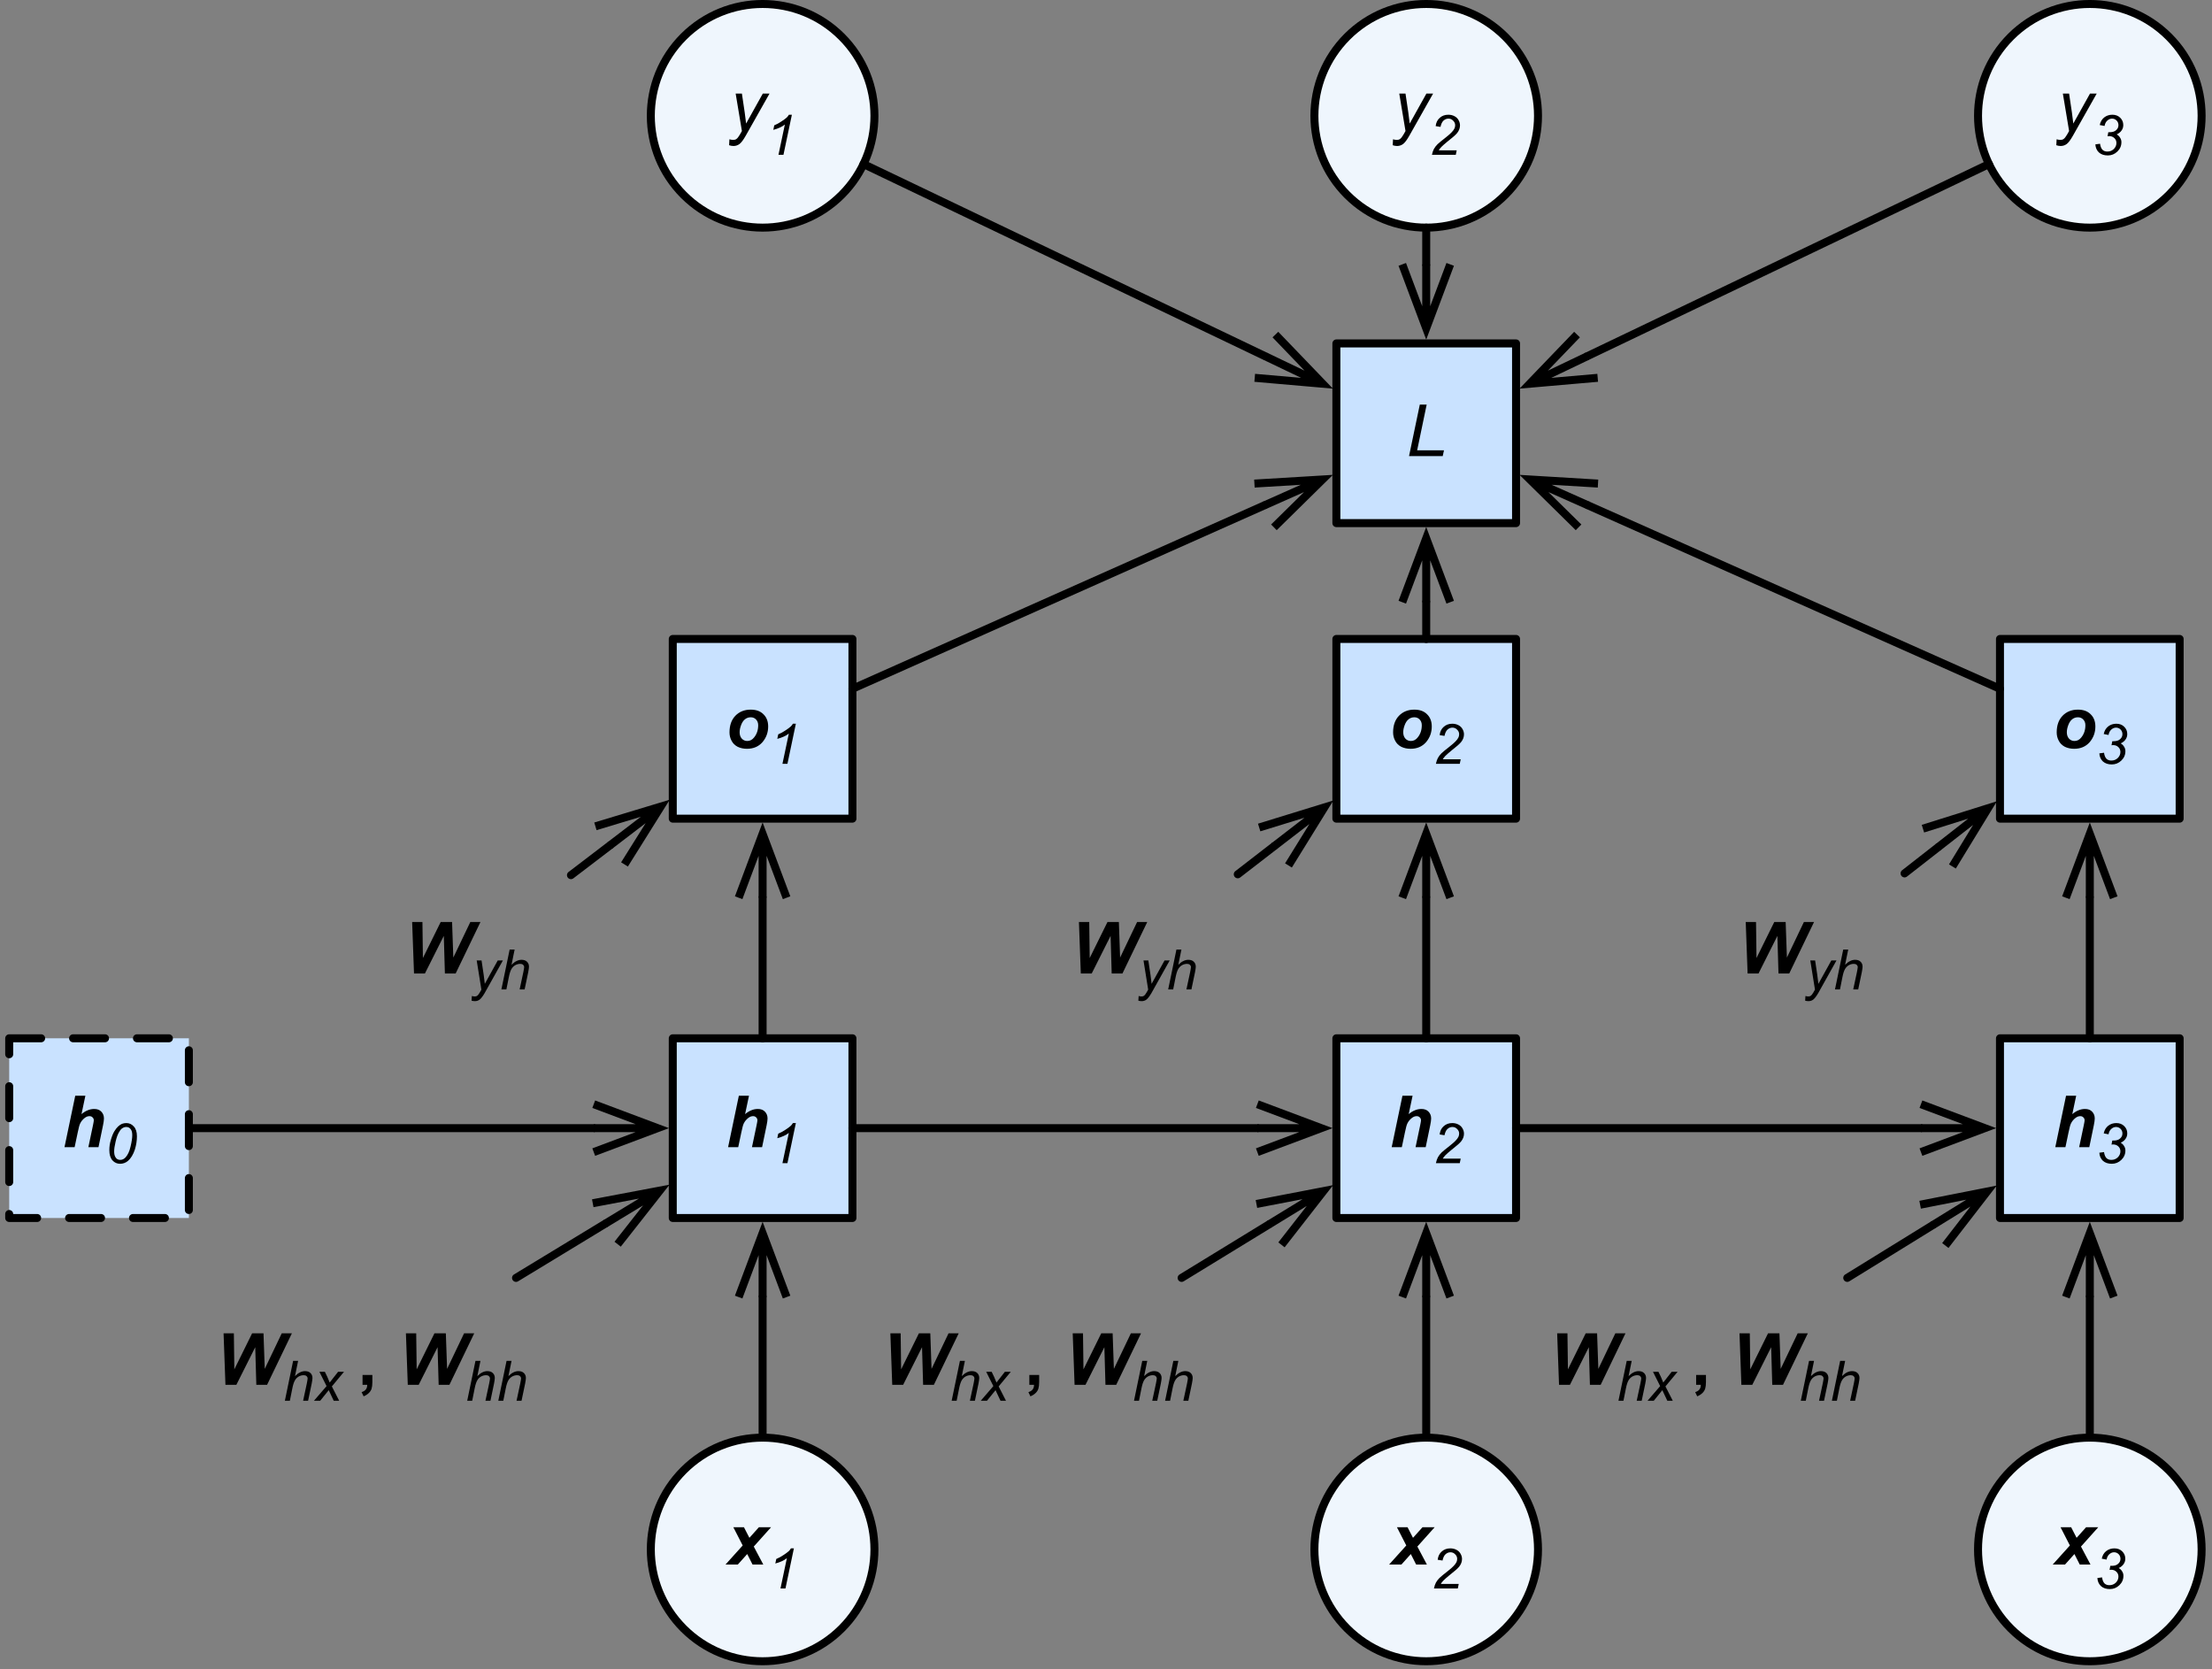 <?xml version="1.0" encoding="UTF-8"?>
<svg xmlns="http://www.w3.org/2000/svg" xmlns:xlink="http://www.w3.org/1999/xlink" width="221.6pt" height="167.2pt" viewBox="0 0 221.6 167.2" version="1.1">
<rect x="0" y="0" width="221.6" height="167.2" fill="#808080" stroke="none"/>
<defs>
<g>
<symbol overflow="visible" id="glyph0-0">
<path style="stroke:none;" d="M 0.906 0 L 0.906 -4.5 L 4.5 -4.5 L 4.5 0 Z M 1.016 -0.109 L 4.391 -0.109 L 4.391 -4.391 L 1.016 -4.391 Z M 1.016 -0.109 "/>
</symbol>
<symbol overflow="visible" id="glyph0-1">
<path style="stroke:none;" d="M 2.016 -1.047 L 1.078 0 L -0.156 0 L 1.562 -1.906 L 0.625 -3.734 L 1.688 -3.734 L 2.234 -2.672 L 3.188 -3.734 L 4.406 -3.734 L 2.672 -1.797 L 3.625 0 L 2.547 0 Z M 2.016 -1.047 "/>
</symbol>
<symbol overflow="visible" id="glyph0-2">
<path style="stroke:none;" d="M 1.312 0 L 0.297 0 L 1.375 -5.156 L 2.391 -5.156 L 2 -3.312 C 2.227 -3.5 2.441 -3.629 2.641 -3.703 C 2.836 -3.785 3.051 -3.828 3.281 -3.828 C 3.582 -3.828 3.816 -3.738 3.984 -3.562 C 4.16 -3.383 4.25 -3.156 4.25 -2.875 C 4.25 -2.727 4.219 -2.5 4.156 -2.188 L 3.703 0 L 2.688 0 L 3.156 -2.219 C 3.207 -2.469 3.234 -2.625 3.234 -2.688 C 3.234 -2.812 3.191 -2.91 3.109 -2.984 C 3.035 -3.066 2.93 -3.109 2.797 -3.109 C 2.629 -3.109 2.469 -3.047 2.312 -2.922 C 2.113 -2.766 1.961 -2.578 1.859 -2.359 C 1.797 -2.234 1.719 -1.941 1.625 -1.484 Z M 1.312 0 "/>
</symbol>
<symbol overflow="visible" id="glyph0-3">
<path style="stroke:none;" d="M 5.203 0 L 4.125 0 L 4.016 -3.766 L 2.125 0 L 1.031 0 L 0.844 -5.156 L 1.875 -5.156 L 1.922 -1.547 L 3.703 -5.156 L 4.844 -5.156 L 4.969 -1.594 L 6.672 -5.156 L 7.688 -5.156 Z M 5.203 0 "/>
</symbol>
<symbol overflow="visible" id="glyph0-4">
<path style="stroke:none;" d="M 0.438 -1.547 C 0.438 -2.242 0.629 -2.797 1.016 -3.203 C 1.41 -3.617 1.926 -3.828 2.562 -3.828 C 3.113 -3.828 3.539 -3.672 3.844 -3.359 C 4.156 -3.055 4.312 -2.648 4.312 -2.141 C 4.312 -1.535 4.117 -1.008 3.734 -0.562 C 3.348 -0.125 2.832 0.094 2.188 0.094 C 1.832 0.094 1.52 0.023 1.25 -0.109 C 0.977 -0.254 0.773 -0.457 0.641 -0.719 C 0.504 -0.977 0.438 -1.254 0.438 -1.547 Z M 3.312 -2.266 C 3.312 -2.504 3.238 -2.695 3.094 -2.844 C 2.957 -2.988 2.781 -3.062 2.562 -3.062 C 2.344 -3.062 2.148 -2.992 1.984 -2.859 C 1.816 -2.723 1.688 -2.523 1.594 -2.266 C 1.5 -2.016 1.453 -1.781 1.453 -1.562 C 1.453 -1.301 1.523 -1.086 1.672 -0.922 C 1.816 -0.766 2 -0.688 2.219 -0.688 C 2.488 -0.688 2.719 -0.805 2.906 -1.047 C 3.176 -1.379 3.312 -1.785 3.312 -2.266 Z M 3.312 -2.266 "/>
</symbol>
<symbol overflow="visible" id="glyph1-0">
<path style="stroke:none;" d="M 0.703 0 L 0.703 -3.5 L 3.5 -3.5 L 3.5 0 Z M 0.781 -0.094 L 3.406 -0.094 L 3.406 -3.406 L 0.781 -3.406 Z M 0.781 -0.094 "/>
</symbol>
<symbol overflow="visible" id="glyph1-1">
<path style="stroke:none;" d="M 1.344 0 L 1.984 -3.031 C 1.711 -2.812 1.328 -2.633 0.828 -2.5 L 0.922 -2.953 C 1.172 -3.055 1.41 -3.188 1.641 -3.344 C 1.879 -3.5 2.062 -3.633 2.188 -3.75 C 2.258 -3.82 2.328 -3.91 2.391 -4.016 L 2.688 -4.016 L 1.844 0 Z M 1.344 0 "/>
</symbol>
<symbol overflow="visible" id="glyph1-2">
<path style="stroke:none;" d="M 0 1.125 L 0.031 0.656 C 0.133 0.688 0.234 0.703 0.328 0.703 C 0.43 0.703 0.516 0.676 0.578 0.625 C 0.648 0.57 0.734 0.461 0.828 0.297 L 0.984 0.016 L 0.516 -2.906 L 1 -2.906 L 1.219 -1.438 C 1.258 -1.145 1.297 -0.852 1.328 -0.562 L 2.625 -2.906 L 3.141 -2.906 L 1.297 0.391 C 1.109 0.703 0.945 0.91 0.812 1.016 C 0.676 1.117 0.52 1.172 0.344 1.172 C 0.219 1.172 0.102 1.156 0 1.125 Z M 0 1.125 "/>
</symbol>
<symbol overflow="visible" id="glyph1-3">
<path style="stroke:none;" d="M 0.188 0 L 1.016 -4 L 1.516 -4 L 1.203 -2.469 C 1.379 -2.645 1.547 -2.77 1.703 -2.844 C 1.867 -2.926 2.035 -2.969 2.203 -2.969 C 2.441 -2.969 2.625 -2.906 2.75 -2.781 C 2.883 -2.656 2.953 -2.488 2.953 -2.281 C 2.953 -2.176 2.926 -1.988 2.875 -1.719 L 2.516 0 L 2.016 0 L 2.391 -1.75 C 2.441 -2.008 2.469 -2.172 2.469 -2.234 C 2.469 -2.328 2.43 -2.406 2.359 -2.469 C 2.297 -2.531 2.203 -2.562 2.078 -2.562 C 1.898 -2.562 1.727 -2.516 1.562 -2.422 C 1.406 -2.328 1.281 -2.195 1.188 -2.031 C 1.094 -1.863 1.008 -1.602 0.938 -1.25 L 0.688 0 Z M 0.188 0 "/>
</symbol>
<symbol overflow="visible" id="glyph1-4">
<path style="stroke:none;" d="M 0.328 0 C 0.379 -0.238 0.445 -0.438 0.531 -0.594 C 0.625 -0.758 0.742 -0.914 0.891 -1.062 C 1.047 -1.207 1.336 -1.445 1.766 -1.781 C 2.023 -1.988 2.203 -2.145 2.297 -2.25 C 2.43 -2.383 2.531 -2.52 2.594 -2.656 C 2.633 -2.75 2.656 -2.852 2.656 -2.969 C 2.656 -3.145 2.586 -3.297 2.453 -3.422 C 2.328 -3.555 2.172 -3.625 1.984 -3.625 C 1.797 -3.625 1.629 -3.555 1.484 -3.422 C 1.348 -3.297 1.25 -3.086 1.188 -2.797 L 0.703 -2.875 C 0.742 -3.227 0.879 -3.504 1.109 -3.703 C 1.336 -3.91 1.625 -4.016 1.969 -4.016 C 2.195 -4.016 2.398 -3.969 2.578 -3.875 C 2.766 -3.781 2.906 -3.645 3 -3.469 C 3.094 -3.301 3.141 -3.129 3.141 -2.953 C 3.141 -2.68 3.047 -2.426 2.859 -2.188 C 2.742 -2.031 2.398 -1.727 1.828 -1.281 C 1.586 -1.082 1.406 -0.922 1.281 -0.797 C 1.164 -0.68 1.078 -0.566 1.016 -0.453 L 2.812 -0.453 L 2.719 0 Z M 0.328 0 "/>
</symbol>
<symbol overflow="visible" id="glyph1-5">
<path style="stroke:none;" d="M 0.312 -1.047 L 0.781 -1.109 C 0.82 -0.828 0.906 -0.625 1.031 -0.5 C 1.156 -0.383 1.316 -0.328 1.516 -0.328 C 1.766 -0.328 1.977 -0.41 2.156 -0.578 C 2.332 -0.754 2.422 -0.957 2.422 -1.188 C 2.422 -1.383 2.352 -1.547 2.219 -1.672 C 2.082 -1.805 1.906 -1.875 1.688 -1.875 C 1.656 -1.875 1.602 -1.867 1.531 -1.859 L 1.609 -2.266 C 1.66 -2.266 1.707 -2.266 1.75 -2.266 C 2.031 -2.266 2.242 -2.332 2.391 -2.469 C 2.547 -2.602 2.625 -2.77 2.625 -2.969 C 2.625 -3.156 2.562 -3.312 2.438 -3.438 C 2.312 -3.562 2.16 -3.625 1.984 -3.625 C 1.805 -3.625 1.645 -3.555 1.5 -3.422 C 1.363 -3.297 1.273 -3.117 1.234 -2.891 L 0.75 -2.984 C 0.82 -3.316 0.973 -3.57 1.203 -3.75 C 1.43 -3.926 1.703 -4.016 2.016 -4.016 C 2.336 -4.016 2.598 -3.914 2.797 -3.719 C 3.004 -3.52 3.109 -3.273 3.109 -2.984 C 3.109 -2.773 3.051 -2.594 2.938 -2.438 C 2.832 -2.281 2.672 -2.148 2.453 -2.047 C 2.609 -1.953 2.723 -1.836 2.797 -1.703 C 2.879 -1.578 2.922 -1.43 2.922 -1.266 C 2.922 -0.898 2.785 -0.586 2.516 -0.328 C 2.242 -0.066 1.926 0.062 1.562 0.062 C 1.195 0.062 0.898 -0.035 0.672 -0.234 C 0.453 -0.441 0.332 -0.711 0.312 -1.047 Z M 0.312 -1.047 "/>
</symbol>
<symbol overflow="visible" id="glyph1-6">
<path style="stroke:none;" d="M 0.391 -1.312 C 0.391 -1.656 0.441 -2 0.547 -2.344 C 0.648 -2.695 0.766 -2.977 0.891 -3.188 C 1.016 -3.395 1.141 -3.555 1.266 -3.672 C 1.398 -3.797 1.531 -3.883 1.656 -3.938 C 1.789 -3.988 1.938 -4.016 2.094 -4.016 C 2.395 -4.016 2.645 -3.898 2.844 -3.672 C 3.051 -3.453 3.156 -3.125 3.156 -2.688 C 3.156 -2.25 3.086 -1.812 2.953 -1.375 C 2.785 -0.863 2.551 -0.477 2.25 -0.219 C 2.02 -0.031 1.758 0.062 1.469 0.062 C 1.164 0.062 0.91 -0.051 0.703 -0.281 C 0.492 -0.52 0.391 -0.863 0.391 -1.312 Z M 0.875 -1.188 C 0.875 -0.938 0.914 -0.742 1 -0.609 C 1.102 -0.422 1.266 -0.328 1.484 -0.328 C 1.68 -0.328 1.859 -0.41 2.016 -0.578 C 2.242 -0.828 2.41 -1.188 2.516 -1.656 C 2.629 -2.125 2.688 -2.508 2.688 -2.812 C 2.688 -3.094 2.629 -3.297 2.516 -3.422 C 2.41 -3.555 2.27 -3.625 2.094 -3.625 C 1.957 -3.625 1.832 -3.586 1.719 -3.516 C 1.602 -3.453 1.5 -3.336 1.406 -3.172 C 1.25 -2.941 1.117 -2.598 1.016 -2.141 C 0.922 -1.742 0.875 -1.426 0.875 -1.188 Z M 0.875 -1.188 "/>
</symbol>
<symbol overflow="visible" id="glyph1-7">
<path style="stroke:none;" d="M -0.016 0 L 1.25 -1.469 L 0.531 -2.906 L 1.078 -2.906 L 1.328 -2.391 C 1.41 -2.191 1.488 -2.004 1.562 -1.828 L 2.406 -2.906 L 3 -2.906 L 1.781 -1.438 L 2.516 0 L 1.969 0 L 1.688 -0.594 C 1.625 -0.719 1.551 -0.875 1.469 -1.062 L 0.609 0 Z M -0.016 0 "/>
</symbol>
<symbol overflow="visible" id="glyph2-0">
<path style="stroke:none;" d="M 0.906 0 L 0.906 -4.5 L 4.5 -4.5 L 4.5 0 Z M 1.016 -0.109 L 4.391 -0.109 L 4.391 -4.391 L 1.016 -4.391 Z M 1.016 -0.109 "/>
</symbol>
<symbol overflow="visible" id="glyph2-1">
<path style="stroke:none;" d="M 0.281 0 L 1.359 -5.156 L 2.047 -5.156 L 1.094 -0.578 L 3.781 -0.578 L 3.656 0 Z M 0.281 0 "/>
</symbol>
<symbol overflow="visible" id="glyph2-2">
<path style="stroke:none;" d="M 0 1.438 L 0.031 0.844 C 0.164 0.883 0.297 0.906 0.422 0.906 C 0.547 0.906 0.648 0.875 0.734 0.812 C 0.836 0.738 0.953 0.594 1.078 0.375 L 1.281 0.016 L 0.656 -3.734 L 1.281 -3.734 L 1.562 -1.844 C 1.613 -1.469 1.66 -1.098 1.703 -0.734 L 3.375 -3.734 L 4.047 -3.734 L 1.656 0.5 C 1.426 0.906 1.223 1.176 1.047 1.312 C 0.867 1.445 0.664 1.516 0.438 1.516 C 0.289 1.516 0.145 1.488 0 1.438 Z M 0 1.438 "/>
</symbol>
<symbol overflow="visible" id="glyph3-0">
<path style="stroke:none;" d="M 0.703 0 L 0.703 -3.5 L 3.5 -3.5 L 3.5 0 Z M 0.781 -0.094 L 3.406 -0.094 L 3.406 -3.406 L 0.781 -3.406 Z M 0.781 -0.094 "/>
</symbol>
<symbol overflow="visible" id="glyph3-1">
<path style="stroke:none;" d=""/>
</symbol>
<symbol overflow="visible" id="glyph4-0">
<path style="stroke:none;" d="M 0.906 0 L 0.906 -4.5 L 4.5 -4.5 L 4.5 0 Z M 1.016 -0.109 L 4.391 -0.109 L 4.391 -4.391 L 1.016 -4.391 Z M 1.016 -0.109 "/>
</symbol>
<symbol overflow="visible" id="glyph4-1">
<path style="stroke:none;" d="M 0.5 -0.984 L 1.484 -0.984 L 1.484 -0.281 C 1.484 0 1.457 0.223 1.406 0.391 C 1.352 0.555 1.258 0.703 1.125 0.828 C 0.988 0.961 0.816 1.07 0.609 1.156 L 0.406 0.734 C 0.602 0.672 0.742 0.582 0.828 0.469 C 0.922 0.352 0.969 0.195 0.969 0 L 0.5 0 Z M 0.5 -0.984 "/>
</symbol>
<symbol overflow="visible" id="glyph4-2">
<path style="stroke:none;" d=""/>
</symbol>
</g>
<clipPath id="clip1">
  <path d="M 195 112 L 221.602 112 L 221.602 142 L 195 142 Z M 195 112 "/>
</clipPath>
<clipPath id="clip2">
  <path d="M 195 72 L 221.602 72 L 221.602 102 L 195 102 Z M 195 72 "/>
</clipPath>
</defs>
<g id="surface1">
<path style=" stroke:none;fill-rule:nonzero;fill:rgb(93.724%,96.469%,99.214%);fill-opacity:1;" d="M 84.32 147.281 C 88.695 151.652 88.695 158.746 84.32 163.121 C 79.945 167.492 72.855 167.492 68.48 163.121 C 64.105 158.746 64.105 151.652 68.48 147.281 C 72.855 142.906 79.945 142.906 84.32 147.281 "/>
<path style="fill:none;stroke-width:1;stroke-linecap:round;stroke-linejoin:round;stroke:rgb(0%,0%,0%);stroke-opacity:1;stroke-miterlimit:10;" d="M 107.4 196.102 C 112.869 201.57 112.869 210.433 107.4 215.901 C 101.932 221.365 93.069 221.365 87.601 215.901 C 82.132 210.433 82.132 201.57 87.601 196.102 C 93.069 190.633 101.932 190.633 107.4 196.102 " transform="matrix(0.8,0,0,0.8,-1.6,-9.6)"/>
<g style="fill:rgb(0%,0%,0%);fill-opacity:1;">
  <use xlink:href="#glyph0-1" x="72.841" y="156.708"/>
</g>
<g style="fill:rgb(0%,0%,0%);fill-opacity:1;">
  <use xlink:href="#glyph1-1" x="76.845" y="159.108"/>
</g>
<path style="fill-rule:nonzero;fill:rgb(78.822%,88.626%,100%);fill-opacity:1;stroke-width:1;stroke-linecap:round;stroke-linejoin:round;stroke:rgb(0%,0%,0%);stroke-opacity:1;stroke-miterlimit:10;" d="M 169.349 54.998 L 191.849 54.998 L 191.849 77.498 L 169.349 77.498 Z M 169.349 54.998 " transform="matrix(0.8,0,0,0.8,-1.6,-9.6)"/>
<g style="fill:rgb(0%,0%,0%);fill-opacity:1;">
  <use xlink:href="#glyph2-1" x="140.878" y="45.682"/>
</g>
<path style="fill-rule:nonzero;fill:rgb(78.822%,88.626%,100%);fill-opacity:1;stroke-width:1;stroke-linecap:round;stroke-linejoin:round;stroke:rgb(0%,0%,0%);stroke-opacity:1;stroke-miterlimit:10;" d="M 86.248 142 L 108.748 142 L 108.748 164.5 L 86.248 164.5 Z M 86.248 142 " transform="matrix(0.8,0,0,0.8,-1.6,-9.6)"/>
<g style="fill:rgb(0%,0%,0%);fill-opacity:1;">
  <use xlink:href="#glyph0-2" x="72.644" y="114.908"/>
</g>
<g style="fill:rgb(0%,0%,0%);fill-opacity:1;">
  <use xlink:href="#glyph1-1" x="77.042" y="116.508"/>
</g>
<g style="fill:rgb(0%,0%,0%);fill-opacity:1;">
  <use xlink:href="#glyph0-3" x="40.445" y="97.508"/>
</g>
<g style="fill:rgb(0%,0%,0%);fill-opacity:1;">
  <use xlink:href="#glyph1-2" x="47.241" y="99.108"/>
  <use xlink:href="#glyph1-3" x="50.041" y="99.108"/>
</g>
<path style=" stroke:none;fill-rule:nonzero;fill:rgb(93.724%,96.469%,99.216%);fill-opacity:1;" d="M 150.801 147.281 C 155.172 151.652 155.172 158.746 150.801 163.121 C 146.426 167.492 139.336 167.492 134.961 163.121 C 130.586 158.746 130.586 151.652 134.961 147.281 C 139.336 142.906 146.426 142.906 150.801 147.281 "/>
<path style="fill:none;stroke-width:1;stroke-linecap:round;stroke-linejoin:round;stroke:rgb(0%,0%,0%);stroke-opacity:1;stroke-miterlimit:10;" d="M 190.501 196.102 C 195.965 201.57 195.965 210.433 190.501 215.901 C 185.032 221.365 176.17 221.365 170.701 215.901 C 165.232 210.433 165.232 201.57 170.701 196.102 C 176.17 190.633 185.032 190.633 190.501 196.102 " transform="matrix(0.8,0,0,0.8,-1.6,-9.6)"/>
<g style="fill:rgb(0%,0%,0%);fill-opacity:1;">
  <use xlink:href="#glyph0-1" x="139.321" y="156.708"/>
</g>
<g style="fill:rgb(0%,0%,0%);fill-opacity:1;">
  <use xlink:href="#glyph1-4" x="143.325" y="159.108"/>
</g>
<path style=" stroke:none;fill-rule:nonzero;fill:rgb(93.724%,96.469%,99.216%);fill-opacity:1;" d="M 217.281 147.281 C 221.652 151.652 221.652 158.746 217.281 163.121 C 212.906 167.492 205.812 167.492 201.441 163.121 C 197.066 158.746 197.066 151.652 201.441 147.281 C 205.812 142.906 212.906 142.906 217.281 147.281 "/>
<path style="fill:none;stroke-width:1;stroke-linecap:round;stroke-linejoin:round;stroke:rgb(0%,0%,0%);stroke-opacity:1;stroke-miterlimit:10;" d="M 273.602 196.102 C 279.065 201.57 279.065 210.433 273.602 215.901 C 268.133 221.365 259.266 221.365 253.802 215.901 C 248.333 210.433 248.333 201.57 253.802 196.102 C 259.266 190.633 268.133 190.633 273.602 196.102 " transform="matrix(0.8,0,0,0.8,-1.6,-9.6)"/>
<g style="fill:rgb(0%,0%,0%);fill-opacity:1;">
  <use xlink:href="#glyph0-1" x="205.801" y="156.708"/>
</g>
<g style="fill:rgb(0%,0%,0%);fill-opacity:1;">
  <use xlink:href="#glyph1-5" x="209.805" y="159.108"/>
</g>
<path style="fill-rule:nonzero;fill:rgb(78.822%,88.626%,100%);fill-opacity:1;stroke-width:1;stroke-linecap:round;stroke-linejoin:round;stroke:rgb(0%,0%,0%);stroke-opacity:1;stroke-miterlimit:10;" d="M 169.349 142 L 191.849 142 L 191.849 164.5 L 169.349 164.5 Z M 169.349 142 " transform="matrix(0.8,0,0,0.8,-1.6,-9.6)"/>
<g style="fill:rgb(0%,0%,0%);fill-opacity:1;">
  <use xlink:href="#glyph0-2" x="139.124" y="114.908"/>
</g>
<g style="fill:rgb(0%,0%,0%);fill-opacity:1;">
  <use xlink:href="#glyph1-4" x="143.522" y="116.508"/>
</g>
<path style="fill-rule:nonzero;fill:rgb(78.822%,88.626%,100%);fill-opacity:1;stroke-width:1;stroke-linecap:round;stroke-linejoin:round;stroke:rgb(0%,0%,0%);stroke-opacity:1;stroke-miterlimit:10;" d="M 252.449 142 L 274.949 142 L 274.949 164.5 L 252.449 164.5 Z M 252.449 142 " transform="matrix(0.8,0,0,0.8,-1.6,-9.6)"/>
<g style="fill:rgb(0%,0%,0%);fill-opacity:1;">
  <use xlink:href="#glyph0-2" x="205.604" y="114.908"/>
</g>
<g style="fill:rgb(0%,0%,0%);fill-opacity:1;">
  <use xlink:href="#glyph1-5" x="210.002" y="116.508"/>
</g>
<path style="fill-rule:nonzero;fill:rgb(78.822%,88.626%,100%);fill-opacity:1;stroke-width:1;stroke-linecap:round;stroke-linejoin:round;stroke:rgb(0%,0%,0%);stroke-opacity:1;stroke-miterlimit:10;" d="M 86.248 92 L 108.748 92 L 108.748 114.5 L 86.248 114.5 Z M 86.248 92 " transform="matrix(0.8,0,0,0.8,-1.6,-9.6)"/>
<g style="fill:rgb(0%,0%,0%);fill-opacity:1;">
  <use xlink:href="#glyph0-4" x="72.644" y="74.908"/>
</g>
<g style="fill:rgb(0%,0%,0%);fill-opacity:1;">
  <use xlink:href="#glyph1-1" x="77.042" y="76.508"/>
</g>
<path style="fill-rule:nonzero;fill:rgb(78.822%,88.626%,100%);fill-opacity:1;stroke-width:1;stroke-linecap:round;stroke-linejoin:round;stroke:rgb(0%,0%,0%);stroke-opacity:1;stroke-miterlimit:10;" d="M 169.349 92 L 191.849 92 L 191.849 114.5 L 169.349 114.5 Z M 169.349 92 " transform="matrix(0.8,0,0,0.8,-1.6,-9.6)"/>
<g style="fill:rgb(0%,0%,0%);fill-opacity:1;">
  <use xlink:href="#glyph0-4" x="139.124" y="74.908"/>
</g>
<g style="fill:rgb(0%,0%,0%);fill-opacity:1;">
  <use xlink:href="#glyph1-4" x="143.522" y="76.508"/>
</g>
<path style="fill-rule:nonzero;fill:rgb(78.822%,88.626%,100%);fill-opacity:1;stroke-width:1;stroke-linecap:round;stroke-linejoin:round;stroke:rgb(0%,0%,0%);stroke-opacity:1;stroke-miterlimit:10;" d="M 252.449 92 L 274.949 92 L 274.949 114.5 L 252.449 114.5 Z M 252.449 92 " transform="matrix(0.8,0,0,0.8,-1.6,-9.6)"/>
<g style="fill:rgb(0%,0%,0%);fill-opacity:1;">
  <use xlink:href="#glyph0-4" x="205.604" y="74.908"/>
</g>
<g style="fill:rgb(0%,0%,0%);fill-opacity:1;">
  <use xlink:href="#glyph1-5" x="210.002" y="76.508"/>
</g>
<path style="fill-rule:nonzero;fill:rgb(93.724%,96.469%,99.216%);fill-opacity:1;stroke-width:1;stroke-linecap:round;stroke-linejoin:round;stroke:rgb(0%,0%,0%);stroke-opacity:1;stroke-miterlimit:10;" d="M 107.4 16.6 C 112.869 22.068 112.869 30.931 107.4 36.399 C 101.932 41.868 93.069 41.868 87.601 36.399 C 82.132 30.931 82.132 22.068 87.601 16.6 C 93.069 11.131 101.932 11.131 107.4 16.6 " transform="matrix(0.8,0,0,0.8,-1.6,-9.6)"/>
<g style="fill:rgb(0%,0%,0%);fill-opacity:1;">
  <use xlink:href="#glyph2-2" x="73.043" y="13.108"/>
</g>
<g style="fill:rgb(0%,0%,0%);fill-opacity:1;">
  <use xlink:href="#glyph1-1" x="76.643" y="15.508"/>
</g>
<path style="fill-rule:nonzero;fill:rgb(93.724%,96.469%,99.216%);fill-opacity:1;stroke-width:1;stroke-linecap:round;stroke-linejoin:round;stroke:rgb(0%,0%,0%);stroke-opacity:1;stroke-miterlimit:10;" d="M 190.501 16.6 C 195.965 22.068 195.965 30.931 190.501 36.399 C 185.032 41.868 176.17 41.868 170.701 36.399 C 165.232 30.931 165.232 22.068 170.701 16.6 C 176.17 11.131 185.032 11.131 190.501 16.6 " transform="matrix(0.8,0,0,0.8,-1.6,-9.6)"/>
<g style="fill:rgb(0%,0%,0%);fill-opacity:1;">
  <use xlink:href="#glyph2-2" x="139.523" y="13.108"/>
</g>
<g style="fill:rgb(0%,0%,0%);fill-opacity:1;">
  <use xlink:href="#glyph1-4" x="143.123" y="15.508"/>
</g>
<path style="fill-rule:nonzero;fill:rgb(93.724%,96.469%,99.216%);fill-opacity:1;stroke-width:1;stroke-linecap:round;stroke-linejoin:round;stroke:rgb(0%,0%,0%);stroke-opacity:1;stroke-miterlimit:10;" d="M 273.602 16.6 C 279.065 22.068 279.065 30.931 273.602 36.399 C 268.133 41.868 259.266 41.868 253.802 36.399 C 248.333 30.931 248.333 22.068 253.802 16.6 C 259.266 11.131 268.133 11.131 273.602 16.6 " transform="matrix(0.8,0,0,0.8,-1.6,-9.6)"/>
<g style="fill:rgb(0%,0%,0%);fill-opacity:1;">
  <use xlink:href="#glyph2-2" x="206.003" y="13.108"/>
</g>
<g style="fill:rgb(0%,0%,0%);fill-opacity:1;">
  <use xlink:href="#glyph1-5" x="209.603" y="15.508"/>
</g>
<path style="fill-rule:nonzero;fill:rgb(78.822%,88.626%,100%);fill-opacity:1;stroke-width:1;stroke-linecap:round;stroke-linejoin:round;stroke:rgb(0%,0%,0%);stroke-opacity:1;stroke-dasharray:4,4;stroke-miterlimit:10;" d="M 3.152 142 L 25.652 142 L 25.652 164.5 L 3.152 164.5 Z M 3.152 142 " transform="matrix(0.8,0,0,0.8,-1.6,-9.6)"/>
<g style="fill:rgb(0%,0%,0%);fill-opacity:1;">
  <use xlink:href="#glyph0-2" x="6.164" y="114.908"/>
</g>
<g style="fill:rgb(0%,0%,0%);fill-opacity:1;">
  <use xlink:href="#glyph1-6" x="10.562" y="116.508"/>
</g>
<g style="fill:rgb(0%,0%,0%);fill-opacity:1;">
  <use xlink:href="#glyph0-3" x="21.554" y="138.708"/>
</g>
<g style="fill:rgb(0%,0%,0%);fill-opacity:1;">
  <use xlink:href="#glyph1-3" x="28.35" y="140.308"/>
  <use xlink:href="#glyph1-7" x="31.465" y="140.308"/>
</g>
<g style="fill:rgb(0%,0%,0%);fill-opacity:1;">
  <use xlink:href="#glyph3-1" x="34.264" y="140.308"/>
</g>
<g style="fill:rgb(0%,0%,0%);fill-opacity:1;">
  <use xlink:href="#glyph4-1" x="35.82" y="138.708"/>
  <use xlink:href="#glyph4-2" x="37.82" y="138.708"/>
</g>
<g style="fill:rgb(0%,0%,0%);fill-opacity:1;">
  <use xlink:href="#glyph0-3" x="39.821" y="138.708"/>
</g>
<g style="fill:rgb(0%,0%,0%);fill-opacity:1;">
  <use xlink:href="#glyph1-3" x="46.617" y="140.308"/>
  <use xlink:href="#glyph1-3" x="49.732" y="140.308"/>
</g>
<g style="fill:rgb(0%,0%,0%);fill-opacity:1;">
  <use xlink:href="#glyph0-3" x="107.245" y="97.508"/>
</g>
<g style="fill:rgb(0%,0%,0%);fill-opacity:1;">
  <use xlink:href="#glyph1-2" x="114.041" y="99.108"/>
  <use xlink:href="#glyph1-3" x="116.841" y="99.108"/>
</g>
<g style="fill:rgb(0%,0%,0%);fill-opacity:1;">
  <use xlink:href="#glyph0-3" x="174.045" y="97.508"/>
</g>
<g style="fill:rgb(0%,0%,0%);fill-opacity:1;">
  <use xlink:href="#glyph1-2" x="180.841" y="99.108"/>
  <use xlink:href="#glyph1-3" x="183.641" y="99.108"/>
</g>
<g style="fill:rgb(0%,0%,0%);fill-opacity:1;">
  <use xlink:href="#glyph0-3" x="88.354" y="138.708"/>
</g>
<g style="fill:rgb(0%,0%,0%);fill-opacity:1;">
  <use xlink:href="#glyph1-3" x="95.15" y="140.308"/>
  <use xlink:href="#glyph1-7" x="98.265" y="140.308"/>
</g>
<g style="fill:rgb(0%,0%,0%);fill-opacity:1;">
  <use xlink:href="#glyph3-1" x="101.064" y="140.308"/>
</g>
<g style="fill:rgb(0%,0%,0%);fill-opacity:1;">
  <use xlink:href="#glyph4-1" x="102.62" y="138.708"/>
  <use xlink:href="#glyph4-2" x="104.62" y="138.708"/>
</g>
<g style="fill:rgb(0%,0%,0%);fill-opacity:1;">
  <use xlink:href="#glyph0-3" x="106.621" y="138.708"/>
</g>
<g style="fill:rgb(0%,0%,0%);fill-opacity:1;">
  <use xlink:href="#glyph1-3" x="113.417" y="140.308"/>
  <use xlink:href="#glyph1-3" x="116.532" y="140.308"/>
</g>
<g style="fill:rgb(0%,0%,0%);fill-opacity:1;">
  <use xlink:href="#glyph0-3" x="155.154" y="138.708"/>
</g>
<g style="fill:rgb(0%,0%,0%);fill-opacity:1;">
  <use xlink:href="#glyph1-3" x="161.95" y="140.308"/>
  <use xlink:href="#glyph1-7" x="165.065" y="140.308"/>
</g>
<g style="fill:rgb(0%,0%,0%);fill-opacity:1;">
  <use xlink:href="#glyph3-1" x="167.864" y="140.308"/>
</g>
<g style="fill:rgb(0%,0%,0%);fill-opacity:1;">
  <use xlink:href="#glyph4-1" x="169.42" y="138.708"/>
  <use xlink:href="#glyph4-2" x="171.42" y="138.708"/>
</g>
<g style="fill:rgb(0%,0%,0%);fill-opacity:1;">
  <use xlink:href="#glyph0-3" x="173.421" y="138.708"/>
</g>
<g style="fill:rgb(0%,0%,0%);fill-opacity:1;">
  <use xlink:href="#glyph1-3" x="180.217" y="140.308"/>
  <use xlink:href="#glyph1-3" x="183.332" y="140.308"/>
</g>
<path style="fill:none;stroke-width:1;stroke-linecap:round;stroke-linejoin:round;stroke:rgb(0%,0%,0%);stroke-opacity:1;stroke-miterlimit:10;" d="M 97.498 192 L 97.498 174.402 " transform="matrix(0.8,0,0,0.8,-1.6,-9.6)"/>
<path style="fill:none;stroke-width:1;stroke-linecap:butt;stroke-linejoin:miter;stroke:rgb(0%,0%,0%);stroke-opacity:1;stroke-miterlimit:10;" d="M 97.498 166.399 L 97.498 174.402 M 94.5 174.402 L 97.498 166.399 L 100.501 174.402 " transform="matrix(0.8,0,0,0.8,-1.6,-9.6)"/>
<path style="fill:none;stroke-width:1;stroke-linecap:round;stroke-linejoin:round;stroke:rgb(0%,0%,0%);stroke-opacity:1;stroke-miterlimit:10;" d="M 97.498 142 L 97.498 124.402 " transform="matrix(0.8,0,0,0.8,-1.6,-9.6)"/>
<path style="fill:none;stroke-width:1;stroke-linecap:butt;stroke-linejoin:miter;stroke:rgb(0%,0%,0%);stroke-opacity:1;stroke-miterlimit:10;" d="M 97.498 116.399 L 97.498 124.402 M 94.5 124.402 L 97.498 116.399 L 100.501 124.402 " transform="matrix(0.8,0,0,0.8,-1.6,-9.6)"/>
<path style="fill:none;stroke-width:1;stroke-linecap:round;stroke-linejoin:round;stroke:rgb(0%,0%,0%);stroke-opacity:1;stroke-miterlimit:10;" d="M 180.599 192 L 180.599 174.402 " transform="matrix(0.8,0,0,0.8,-1.6,-9.6)"/>
<path style="fill:none;stroke-width:1;stroke-linecap:butt;stroke-linejoin:miter;stroke:rgb(0%,0%,0%);stroke-opacity:1;stroke-miterlimit:10;" d="M 180.599 166.399 L 180.599 174.402 M 177.601 174.402 L 180.599 166.399 L 183.602 174.402 " transform="matrix(0.8,0,0,0.8,-1.6,-9.6)"/>
<path style="fill:none;stroke-width:1;stroke-linecap:round;stroke-linejoin:round;stroke:rgb(0%,0%,0%);stroke-opacity:1;stroke-miterlimit:10;" d="M 180.599 142 L 180.599 124.402 " transform="matrix(0.8,0,0,0.8,-1.6,-9.6)"/>
<path style="fill:none;stroke-width:1;stroke-linecap:butt;stroke-linejoin:miter;stroke:rgb(0%,0%,0%);stroke-opacity:1;stroke-miterlimit:10;" d="M 180.599 116.399 L 180.599 124.402 M 177.601 124.402 L 180.599 116.399 L 183.602 124.402 " transform="matrix(0.8,0,0,0.8,-1.6,-9.6)"/>
<path style="fill:none;stroke-width:1;stroke-linecap:round;stroke-linejoin:round;stroke:rgb(0%,0%,0%);stroke-opacity:1;stroke-miterlimit:10;" d="M 263.699 192 L 263.699 174.402 " transform="matrix(0.8,0,0,0.8,-1.6,-9.6)"/>
<g clip-path="url(#clip1)" clip-rule="nonzero">
<path style="fill:none;stroke-width:1;stroke-linecap:butt;stroke-linejoin:miter;stroke:rgb(0%,0%,0%);stroke-opacity:1;stroke-miterlimit:10;" d="M 263.699 166.399 L 263.699 174.402 M 260.701 174.402 L 263.699 166.399 L 266.702 174.402 " transform="matrix(0.8,0,0,0.8,-1.6,-9.6)"/>
</g>
<path style="fill:none;stroke-width:1;stroke-linecap:round;stroke-linejoin:round;stroke:rgb(0%,0%,0%);stroke-opacity:1;stroke-miterlimit:10;" d="M 263.699 142 L 263.699 124.402 " transform="matrix(0.8,0,0,0.8,-1.6,-9.6)"/>
<g clip-path="url(#clip2)" clip-rule="nonzero">
<path style="fill:none;stroke-width:1;stroke-linecap:butt;stroke-linejoin:miter;stroke:rgb(0%,0%,0%);stroke-opacity:1;stroke-miterlimit:10;" d="M 263.699 116.399 L 263.699 124.402 M 260.701 124.402 L 263.699 116.399 L 266.702 124.402 " transform="matrix(0.8,0,0,0.8,-1.6,-9.6)"/>
</g>
<path style="fill:none;stroke-width:1;stroke-linecap:round;stroke-linejoin:round;stroke:rgb(0%,0%,0%);stroke-opacity:1;stroke-miterlimit:10;" d="M 110.135 32.542 L 160.418 56.595 " transform="matrix(0.8,0,0,0.8,-1.6,-9.6)"/>
<path style="fill:none;stroke-width:1;stroke-linecap:butt;stroke-linejoin:miter;stroke:rgb(0%,0%,0%);stroke-opacity:1;stroke-miterlimit:10;" d="M 167.635 60.047 L 160.418 56.595 M 161.712 53.89 L 167.635 60.047 L 159.124 59.305 " transform="matrix(0.8,0,0,0.8,-1.6,-9.6)"/>
<path style="fill:none;stroke-width:1;stroke-linecap:round;stroke-linejoin:round;stroke:rgb(0%,0%,0%);stroke-opacity:1;stroke-miterlimit:10;" d="M 180.599 40.501 L 180.599 45.101 " transform="matrix(0.8,0,0,0.8,-1.6,-9.6)"/>
<path style="fill:none;stroke-width:1;stroke-linecap:butt;stroke-linejoin:miter;stroke:rgb(0%,0%,0%);stroke-opacity:1;stroke-miterlimit:10;" d="M 180.599 53.099 L 180.599 45.101 M 183.602 45.101 L 180.599 53.099 L 177.601 45.101 " transform="matrix(0.8,0,0,0.8,-1.6,-9.6)"/>
<path style="fill:none;stroke-width:1;stroke-linecap:round;stroke-linejoin:round;stroke:rgb(0%,0%,0%);stroke-opacity:1;stroke-miterlimit:10;" d="M 251.067 32.542 L 200.779 56.595 " transform="matrix(0.8,0,0,0.8,-1.6,-9.6)"/>
<path style="fill:none;stroke-width:1;stroke-linecap:butt;stroke-linejoin:miter;stroke:rgb(0%,0%,0%);stroke-opacity:1;stroke-miterlimit:10;" d="M 193.562 60.047 L 200.779 56.595 M 202.073 59.305 L 193.562 60.047 L 199.485 53.89 " transform="matrix(0.8,0,0,0.8,-1.6,-9.6)"/>
<path style="fill:none;stroke-width:1;stroke-linecap:round;stroke-linejoin:round;stroke:rgb(0%,0%,0%);stroke-opacity:1;stroke-miterlimit:10;" d="M 108.748 98.24 L 160.306 75.286 " transform="matrix(0.8,0,0,0.8,-1.6,-9.6)"/>
<path style="fill:none;stroke-width:1;stroke-linecap:butt;stroke-linejoin:miter;stroke:rgb(0%,0%,0%);stroke-opacity:1;stroke-miterlimit:10;" d="M 167.615 72.034 L 160.306 75.286 M 159.085 72.547 L 167.615 72.034 L 161.526 78.025 " transform="matrix(0.8,0,0,0.8,-1.6,-9.6)"/>
<path style="fill:none;stroke-width:1;stroke-linecap:round;stroke-linejoin:round;stroke:rgb(0%,0%,0%);stroke-opacity:1;stroke-miterlimit:10;" d="M 180.599 92 L 180.599 87.4 " transform="matrix(0.8,0,0,0.8,-1.6,-9.6)"/>
<path style="fill:none;stroke-width:1;stroke-linecap:butt;stroke-linejoin:miter;stroke:rgb(0%,0%,0%);stroke-opacity:1;stroke-miterlimit:10;" d="M 180.599 79.402 L 180.599 87.4 M 177.601 87.4 L 180.599 79.402 L 183.602 87.4 " transform="matrix(0.8,0,0,0.8,-1.6,-9.6)"/>
<path style="fill:none;stroke-width:1;stroke-linecap:round;stroke-linejoin:round;stroke:rgb(0%,0%,0%);stroke-opacity:1;stroke-miterlimit:10;" d="M 252.449 98.24 L 200.892 75.286 " transform="matrix(0.8,0,0,0.8,-1.6,-9.6)"/>
<path style="fill:none;stroke-width:1;stroke-linecap:butt;stroke-linejoin:miter;stroke:rgb(0%,0%,0%);stroke-opacity:1;stroke-miterlimit:10;" d="M 193.587 72.034 L 200.892 75.286 M 199.676 78.025 L 193.587 72.034 L 202.112 72.547 " transform="matrix(0.8,0,0,0.8,-1.6,-9.6)"/>
<path style="fill:none;stroke-width:1;stroke-linecap:round;stroke-linejoin:round;stroke:rgb(0%,0%,0%);stroke-opacity:1;stroke-miterlimit:10;" d="M 25.652 153.25 L 76.351 153.25 " transform="matrix(0.8,0,0,0.8,-1.6,-9.6)"/>
<path style="fill:none;stroke-width:1;stroke-linecap:butt;stroke-linejoin:miter;stroke:rgb(0%,0%,0%);stroke-opacity:1;stroke-miterlimit:10;" d="M 84.349 153.25 L 76.351 153.25 M 76.351 150.252 L 84.349 153.25 L 76.351 156.248 " transform="matrix(0.8,0,0,0.8,-1.6,-9.6)"/>
<path style="fill:none;stroke-width:1;stroke-linecap:round;stroke-linejoin:round;stroke:rgb(0%,0%,0%);stroke-opacity:1;stroke-miterlimit:10;" d="M 108.748 153.25 L 159.451 153.25 " transform="matrix(0.8,0,0,0.8,-1.6,-9.6)"/>
<path style="fill:none;stroke-width:1;stroke-linecap:butt;stroke-linejoin:miter;stroke:rgb(0%,0%,0%);stroke-opacity:1;stroke-miterlimit:10;" d="M 167.449 153.25 L 159.451 153.25 M 159.451 150.252 L 167.449 153.25 L 159.451 156.248 " transform="matrix(0.8,0,0,0.8,-1.6,-9.6)"/>
<path style="fill:none;stroke-width:1;stroke-linecap:round;stroke-linejoin:round;stroke:rgb(0%,0%,0%);stroke-opacity:1;stroke-miterlimit:10;" d="M 191.849 153.25 L 242.552 153.25 " transform="matrix(0.8,0,0,0.8,-1.6,-9.6)"/>
<path style="fill:none;stroke-width:1;stroke-linecap:butt;stroke-linejoin:miter;stroke:rgb(0%,0%,0%);stroke-opacity:1;stroke-miterlimit:10;" d="M 250.55 153.25 L 242.552 153.25 M 242.552 150.252 L 250.55 153.25 L 242.552 156.248 " transform="matrix(0.8,0,0,0.8,-1.6,-9.6)"/>
<path style="fill:none;stroke-width:1;stroke-linecap:round;stroke-linejoin:round;stroke:rgb(0%,0%,0%);stroke-opacity:1;stroke-miterlimit:10;" d="M 66.619 172 L 77.786 165.218 " transform="matrix(0.8,0,0,0.8,-1.6,-9.6)"/>
<path style="fill:none;stroke-width:1;stroke-linecap:butt;stroke-linejoin:miter;stroke:rgb(0%,0%,0%);stroke-opacity:1;stroke-miterlimit:10;" d="M 84.627 161.067 L 77.786 165.218 M 76.229 162.654 L 84.627 161.067 L 79.344 167.781 " transform="matrix(0.8,0,0,0.8,-1.6,-9.6)"/>
<path style="fill:none;stroke-width:1;stroke-linecap:round;stroke-linejoin:round;stroke:rgb(0%,0%,0%);stroke-opacity:1;stroke-miterlimit:10;" d="M 149.969 172 L 160.906 165.306 " transform="matrix(0.8,0,0,0.8,-1.6,-9.6)"/>
<path style="fill:none;stroke-width:1;stroke-linecap:butt;stroke-linejoin:miter;stroke:rgb(0%,0%,0%);stroke-opacity:1;stroke-miterlimit:10;" d="M 167.728 161.131 L 160.906 165.306 M 159.339 162.747 L 167.728 161.131 L 162.474 167.864 " transform="matrix(0.8,0,0,0.8,-1.6,-9.6)"/>
<path style="fill:none;stroke-width:1;stroke-linecap:round;stroke-linejoin:round;stroke:rgb(0%,0%,0%);stroke-opacity:1;stroke-miterlimit:10;" d="M 233.323 172 L 244.026 165.394 " transform="matrix(0.8,0,0,0.8,-1.6,-9.6)"/>
<path style="fill:none;stroke-width:1;stroke-linecap:butt;stroke-linejoin:miter;stroke:rgb(0%,0%,0%);stroke-opacity:1;stroke-miterlimit:10;" d="M 250.833 161.189 L 244.026 165.394 M 242.449 162.84 L 250.833 161.189 L 245.604 167.947 " transform="matrix(0.8,0,0,0.8,-1.6,-9.6)"/>
<path style="fill:none;stroke-width:1;stroke-linecap:round;stroke-linejoin:round;stroke:rgb(0%,0%,0%);stroke-opacity:1;stroke-miterlimit:10;" d="M 73.499 121.575 L 78.382 117.85 " transform="matrix(0.8,0,0,0.8,-1.6,-9.6)"/>
<path style="fill:none;stroke-width:1;stroke-linecap:butt;stroke-linejoin:miter;stroke:rgb(0%,0%,0%);stroke-opacity:1;stroke-miterlimit:10;" d="M 84.739 112.991 L 78.382 117.85 M 76.561 115.462 L 84.739 112.991 L 80.203 120.232 " transform="matrix(0.8,0,0,0.8,-1.6,-9.6)"/>
<path style="fill:none;stroke-width:1;stroke-linecap:round;stroke-linejoin:round;stroke:rgb(0%,0%,0%);stroke-opacity:1;stroke-miterlimit:10;" d="M 157 121.468 L 161.512 117.981 " transform="matrix(0.8,0,0,0.8,-1.6,-9.6)"/>
<path style="fill:none;stroke-width:1;stroke-linecap:butt;stroke-linejoin:miter;stroke:rgb(0%,0%,0%);stroke-opacity:1;stroke-miterlimit:10;" d="M 167.845 113.094 L 161.512 117.981 M 159.681 115.608 L 167.845 113.094 L 163.348 120.359 " transform="matrix(0.8,0,0,0.8,-1.6,-9.6)"/>
<path style="fill:none;stroke-width:1;stroke-linecap:round;stroke-linejoin:round;stroke:rgb(0%,0%,0%);stroke-opacity:1;stroke-miterlimit:10;" d="M 240.501 121.355 L 244.646 118.118 " transform="matrix(0.8,0,0,0.8,-1.6,-9.6)"/>
<path style="fill:none;stroke-width:1;stroke-linecap:butt;stroke-linejoin:miter;stroke:rgb(0%,0%,0%);stroke-opacity:1;stroke-miterlimit:10;" d="M 250.95 113.196 L 244.646 118.118 M 242.801 115.755 L 250.95 113.196 L 246.492 120.486 " transform="matrix(0.8,0,0,0.8,-1.6,-9.6)"/>
</g>
</svg>
